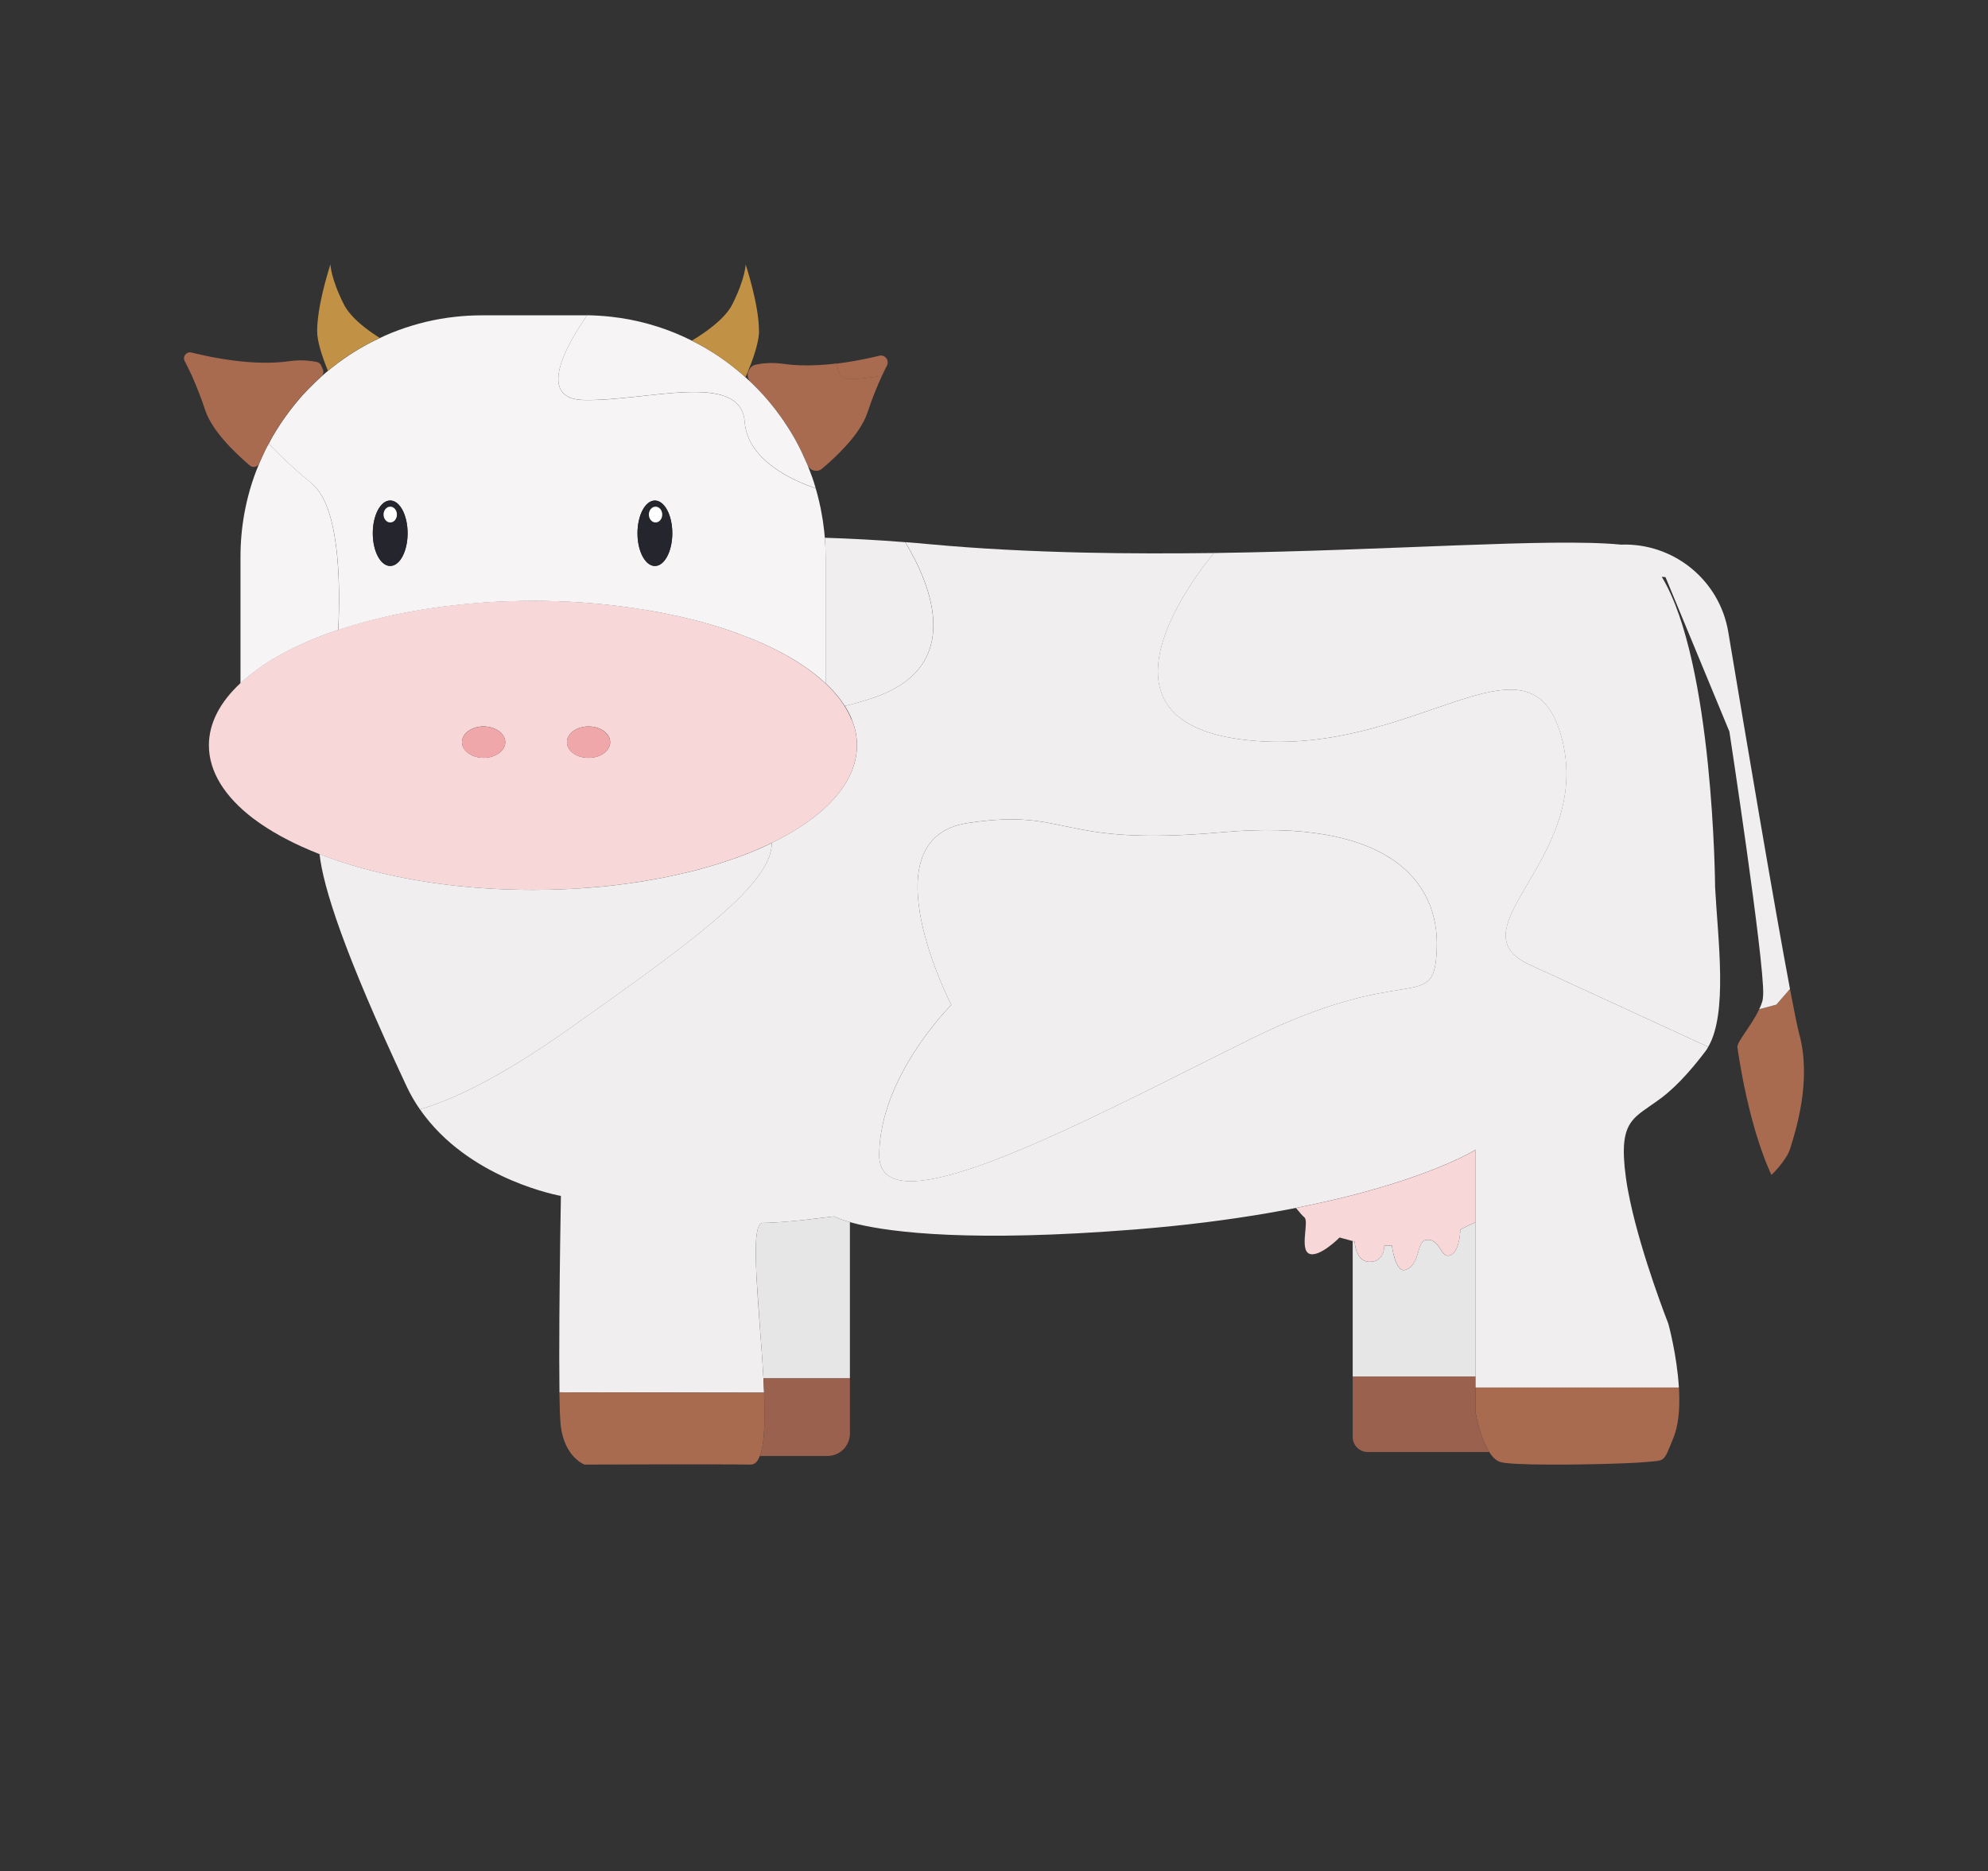 <?xml version="1.0" encoding="UTF-8"?><svg xmlns="http://www.w3.org/2000/svg" viewBox="0 0 443 417"><rect x="0" y="0" width="443" height="417" fill="#333333" stroke="none"/><defs><style>.c{fill:#f6f4f5;}.d{fill:#f8d7d9;}.e{fill:#efa7aa;}.f{fill:#f0eeef;}.g{fill:#e6e6e6;}.h{fill:#fff;}.i{fill:#9a624e;}.j{fill:#c19246;}.k{fill:#a96b50;}.l{fill:#25252d;}</style></defs><g id="a"><g><path class="k" d="M400.96,230.51c2.75,10.2-.69,21.12-2.06,25.5-.85,2.66-4.15,5.82-4.15,5.82,0,0-1.57-3.07-3.44-9.25-1.39-4.64-2.96-11.03-4.15-19.16-.18-1.25,3.09-4.73,4.85-8.5l3.81-1.02,3.05-3.51c.94,4.99,1.68,8.59,2.08,10.13Z"/><path class="f" d="M398.88,220.38l-3.05,3.51-3.81,1.02c.26-.55,.49-1.13,.67-1.69,.11-.37,.18-.92,.21-1.59,.28-7.48-7.53-58.61-7.53-58.61l-14.24-34.41-.83-.07c11.57,19.06,11.89,69.22,11.89,69.22,.65,11.89,2.84,28.07-1.54,35.55-3.99-1.85-24.03-11.1-39.77-18.31-17.57-8.05,14.22-23.73,7.13-50.52-7.09-26.78-33.37,5.36-71.6,.28-34.37-4.57-11.01-35.32-5.91-41.52,39.47-.56,74.92-3.37,90.51-1.89,.05,0,.09,.02,.14,.02h.05c11.7-.44,22,7.87,23.93,19.5,3.95,23.66,10.27,61.1,13.74,79.5Z"/><path class="f" d="M380.65,233.31c-.19,.37-.42,.72-.67,1.04-2.08,2.73-5.72,7.27-9.74,10.3-6.18,4.66-9.7,4.66-7.94,17.71,.23,1.68,.55,3.48,.95,5.31,2.66,12.47,8.52,27.33,8.52,27.33,0,0,1.92,6.95,2.35,14.2h-45.35v-52.97l-.02,.02s-.04,.02-.05,.04c-.81,.48-7.8,4.59-22.87,8.84-1.39,.41-2.88,.79-4.41,1.2-3.78,.97-7.99,1.92-12.65,2.86-7.98,1.57-17.27,3-28,4.09-2.54,.25-5.17,.49-7.87,.71-36.36,2.89-54.01,.65-61.75-1.18-.65-.16-1.25-.32-1.76-.46-.81-.23-1.45-.44-1.96-.62-.05-.02-.11-.04-.14-.05-.11-.05-.21-.09-.32-.11-.04-.02-.05-.02-.07-.04-.25-.11-.44-.18-.6-.25-.3-.14-.44-.21-.44-.21,0,0-1.25,.16-3.11,.37-.23,.02-.46,.05-.69,.09-.25,.02-.48,.04-.72,.07-.26,.04-.51,.05-.78,.09-.11,0-.19,.02-.3,.04,.11,0,.19-.02,.3-.02-3.42,.41-7.76,.81-10.59,.81-.95,0-1.38,1.69-1.52,4.5-.02,.21-.02,.44-.02,.67-.02,.44-.02,.94-.02,1.45,0,.44,0,.9,.02,1.38,0,.46,.02,.95,.04,1.45,.02,.55,.05,1.13,.07,1.71,.18,4.09,.56,8.95,.92,13.89,0,.05,.02,.11,.02,.16,.25,3.16,.48,6.35,.64,9.39,.05,1.09,.11,2.17,.14,3.23h-.28l-14.12-.02-17.75-.04-13.44-.02c-.12-9.17,.02-23.94,.16-33.74,.09-5.91,.16-10.02,.16-10.02,0,0-19.16-3.35-30.24-17.7-.41-.51-.79-1.06-1.18-1.61,6.93-1.99,17.41-6.72,33.47-18.09,25.62-18.14,45.2-32.01,44.92-41.29,.23-.09,.44-.21,.67-.32,3.67-1.82,6.88-3.86,9.55-6.03,5.59-4.57,8.79-9.83,8.79-15.4,0-1.96-.41-3.9-1.16-5.77-.41-1.01-.92-2.01-1.55-2.98,1.87-.44,3.88-1.01,6.02-1.71,20.94-6.85,13.16-25.34,7.46-34.79,1.73,.12,3.46,.28,5.22,.44,11.36,1.06,23.06,1.62,34.76,1.89,9.69,.21,19.36,.21,28.8,.09-5.1,6.19-28.46,36.95,5.91,41.52,38.23,5.08,64.51-27.07,71.6-.28,7.09,26.78-24.7,42.47-7.13,50.52,15.74,7.22,35.78,16.46,39.77,18.31Zm-60.48-21.97c.55-15-10.89-29.17-47.96-25.87-37.09,3.32-33.51-5.49-56.46-2.08-22.96,3.39-3.76,40.56-3.76,40.56,0,0-15.97,15.77-16.07,33.42-.11,17.64,47.69-8.54,83.07-25.97,35.39-17.45,40.62-5.06,41.18-20.06Z"/><path class="k" d="M374.18,310.35c.14,3.65-.14,7.29-1.29,10.09-2.29,5.65-1.76,4.94-6.18,5.38-3.62,.37-20.47,.81-28.53,.41-1.76-.09-3.11-.21-3.79-.41-.99-.26-1.82-1.11-2.54-2.24-.78-1.24-1.41-2.77-1.89-4.23-.79-2.47-1.18-4.71-1.18-4.71v-5.42h45.35l.05,1.06v.07Z"/><path class="i" d="M331.85,323.58h-27.07c-1.85,0-3.35-1.5-3.35-3.35v-13.48h27.35v7.89s.39,2.24,1.18,4.71c.48,1.46,1.11,3,1.89,4.23Z"/><path class="g" d="M328.78,272.36v34.39h-27.35v-30.17l.42,.11s.19,4.52,3.37,4.52c3.37,0,3.25-3.62,3.25-3.62h1.69s.74,5.98,2.91,5.42c3.35-.88,2.63-6.16,4.48-6.62,3.37-.83,3.37,4.22,5.61,3.35,1.75-.65,2.13-3.86,2.22-5.22,.02-.34,.02-.53,.02-.53l3.37-1.62Z"/><path class="d" d="M328.78,256.25v16.11l-3.37,1.62s0,.19-.02,.53c-.09,1.36-.48,4.57-2.22,5.22-2.24,.86-2.24-4.18-5.61-3.35-1.85,.46-1.13,5.73-4.48,6.62-2.17,.56-2.91-5.42-2.91-5.42h-1.69s.12,3.62-3.25,3.62c-3.18,0-3.37-4.52-3.37-4.52l-.42-.11-2.93-.79s-4.5,4.52-6.74,3.62c-2.24-.92,0-7.22-1.11-8.12-.39-.3-1.09-1.13-1.87-2.08,4.66-.94,8.88-1.89,12.65-2.86,1.54-.41,3.02-.79,4.41-1.2,15.07-4.25,22.06-8.36,22.87-8.84,.02-.02,.04-.04,.05-.04l.02-.02Z"/><path class="f" d="M272.21,185.48c37.07-3.3,48.5,10.87,47.96,25.87-.56,15-5.79,2.61-41.18,20.06-35.38,17.43-83.17,43.62-83.07,25.97,.11-17.64,16.07-33.42,16.07-33.42,0,0-19.2-37.18,3.76-40.56,22.96-3.41,19.37,5.4,56.46,2.08Z"/><path class="f" d="M201.72,120.83c5.7,9.46,13.48,27.95-7.46,34.79-2.13,.71-4.15,1.27-6.02,1.71-.79-1.27-1.78-2.52-2.91-3.72-.42-.44-.88-.92-1.36-1.34v-28.18c0-1.43-.05-2.86-.18-4.25,5.73,.18,11.73,.49,17.93,.99Z"/><path class="k" d="M195.92,79.28c1.29-.32,2.33,1.04,1.71,2.21-.34,.65-.71,1.41-1.11,2.28-2.93,.44-5.58,.74-7.13,.74-2.05,0-2.77-1.55-2.88-3.49,.42-.05,.85-.11,1.25-.16,3.18-.46,6.05-1.06,8.15-1.57Z"/><path class="k" d="M196.52,83.76c-.97,2.1-2.1,4.82-3.23,8.2-.42,1.27-1.09,2.56-1.96,3.83-.81,1.22-1.76,2.42-2.84,3.58-1.62,1.8-3.48,3.53-5.31,5.08-1.06,.88-2.68,.49-3.21-.79-.09-.19-.16-.39-.25-.58-.14-.34-.3-.69-.46-1.01-.02-.05-.05-.12-.09-.18-.02-.04-.04-.09-.05-.12-.16-.42-.35-.83-.56-1.22l-.05-.11c-.02-.05-.05-.11-.07-.14-.28-.62-.6-1.2-.92-1.8-.44-.83-.92-1.66-1.41-2.45-.23-.37-.48-.74-.71-1.11-.02-.05-.05-.11-.11-.16-.23-.37-.48-.74-.72-1.11-.28-.39-.55-.78-.83-1.15-.23-.35-.49-.71-.76-1.06-.04-.02-.05-.05-.09-.09-.56-.74-1.16-1.48-1.76-2.19-.62-.72-1.24-1.41-1.89-2.1s-1.31-1.34-1.99-1.99c0,0,0-.02-.02-.02-.58-.58-.79-1.46-.49-2.24,0-.02,.02-.04,.02-.05,.02-.02,.02-.05,.04-.07l.11-.21c.26-.62,.81-1.08,1.46-1.22,1.82-.41,3.9-.53,6.3-.18,1.15,.16,2.31,.26,3.49,.3,2.81,.11,5.68-.07,8.36-.41,.11,1.94,.83,3.49,2.88,3.49,1.55,0,4.2-.3,7.13-.74Z"/><path class="d" d="M189.8,160.32c.76,1.87,1.16,3.81,1.16,5.77,0,5.58-3.19,10.83-8.79,15.4-2.66,2.17-5.88,4.22-9.55,6.03-.23,.11-.44,.23-.67,.32-1.18,.58-2.4,1.16-3.67,1.68-1.39,.58-2.84,1.15-4.34,1.68-.53,.19-1.09,.39-1.64,.56-.53,.19-1.06,.37-1.61,.53-.44,.16-.92,.3-1.38,.44-.12,.04-.26,.09-.41,.12-.58,.18-1.18,.35-1.8,.51-.74,.21-1.48,.42-2.24,.62-.95,.23-1.91,.48-2.88,.69-2.13,.51-4.34,.97-6.62,1.36-1.92,.34-3.9,.65-5.91,.92-.83,.11-1.64,.21-2.47,.32-2.51,.28-5.05,.51-7.64,.69-1.15,.09-2.31,.14-3.48,.19-1.09,.05-2.21,.09-3.32,.12h-.34c-1.15,.02-2.29,.04-3.46,.04-11.77,0-22.87-1.25-32.68-3.49-5.4-1.2-10.43-2.73-14.91-4.5-.11-.05-.19-.09-.3-.12-4.85-1.92-9.1-4.11-12.67-6.55-.19-.14-.39-.28-.58-.41-.42-.3-.81-.58-1.22-.88-6.25-4.78-9.83-10.34-9.83-16.27,0-4.94,2.49-9.63,6.99-13.82,.71-.67,1.46-1.32,2.29-1.98,1.73-1.38,3.72-2.72,5.89-3.97,.44-.25,.88-.49,1.38-.76,2.01-1.08,4.18-2.1,6.49-3.07,.72-.3,1.48-.6,2.24-.88,1.13-.44,2.29-.85,3.49-1.25l.32-.11c.07-.02,.12-.04,.19-.07,.49-.16,1.02-.32,1.54-.48l1.16-.37,.95-.26c1.66-.49,3.39-.95,5.15-1.36,.74-.18,1.48-.35,2.22-.51,.64-.14,1.27-.28,1.92-.41,.65-.14,1.31-.26,1.96-.39,.78-.14,1.59-.28,2.38-.42,1.61-.28,3.25-.53,4.91-.74,.56-.09,1.13-.16,1.71-.21,.48-.07,.97-.12,1.45-.18,.88-.11,1.78-.19,2.68-.28,.25-.02,.48-.05,.72-.07,.76-.07,1.52-.12,2.29-.18,.16-.02,.3-.02,.46-.04,.69-.05,1.39-.09,2.1-.14,.41-.02,.83-.04,1.24-.07,.95-.04,1.91-.07,2.88-.11,1.71-.05,3.44-.09,5.17-.09,7.41,0,14.57,.51,21.31,1.46,2.58,.35,5.08,.78,7.53,1.24,1.22,.25,2.42,.49,3.62,.76,.88,.19,1.76,.41,2.63,.62,.09,.02,.18,.05,.26,.07,.35,.09,.69,.18,1.02,.26s.67,.16,1.01,.26c.09,.02,.19,.04,.28,.07,.74,.19,1.46,.41,2.17,.62,.81,.25,1.62,.49,2.4,.74,.65,.21,1.29,.42,1.92,.64,.53,.19,1.04,.37,1.55,.56,1.01,.37,2.01,.76,2.98,1.15,.6,.25,1.22,.49,1.8,.76,.6,.26,1.18,.51,1.75,.79,.58,.26,1.15,.53,1.69,.81,.55,.26,1.09,.55,1.62,.83v.02c.51,.26,1.01,.53,1.48,.81,.42,.25,.86,.49,1.29,.76,.76,.48,1.48,.94,2.19,1.43,1.73,1.18,3.28,2.43,4.68,3.72,.48,.42,.94,.9,1.36,1.34,1.13,1.2,2.12,2.45,2.91,3.72,.64,.97,1.15,1.98,1.55,2.98Zm-53.92,5.7c.07-.19,.09-.41,.09-.62,0-1.25-.9-2.35-2.26-2.98-.74-.34-1.62-.53-2.56-.53-2.66,0-4.82,1.57-4.82,3.51,0,.48,.14,.94,.39,1.34v.02c.11,.18,.21,.34,.35,.49,.85,.99,2.35,1.64,4.08,1.64,2.36,0,4.34-1.25,4.73-2.88Zm-23.29-.62c0-1.78-1.83-3.26-4.22-3.48-.19-.02-.41-.04-.6-.04-2.66,0-4.82,1.57-4.82,3.51,0,.56,.19,1.08,.51,1.55,.78,1.15,2.42,1.94,4.31,1.94,2.65,0,4.82-1.57,4.82-3.49Z"/><path class="i" d="M189.39,307.12v12.35c0,2.75-2.24,4.99-4.99,4.99h-15.07l.11-.26c.95-2.75,1.06-7.87,.83-13.85-.04-1.06-.09-2.13-.14-3.23h19.27Z"/><path class="g" d="M189.39,272.36v34.76h-19.27c-.16-3.03-.39-6.23-.64-9.39,0-.05-.02-.11-.02-.16-.3-4.94-.71-9.79-.92-13.89-.02-.58-.05-1.16-.07-1.71-.02-.49-.04-.99-.04-1.45-.02-.48-.02-.94-.02-1.38,0-.51,0-1.01,.02-1.45,0-.23,0-.46,.02-.67,.14-2.81,.56-4.5,1.52-4.5,2.82,0,7.16-.41,10.59-.81,.02,0,.05,0,.09-.02,.49-.05,.97-.11,1.41-.16,.23-.04,.46-.07,.69-.09,1.85-.21,3.11-.37,3.11-.37,0,0,.14,.07,.44,.21,.16,.07,.35,.14,.6,.25,.02,.02,.04,.02,.07,.04,.11,.02,.21,.05,.32,.11,.04,.02,.09,.04,.14,.05,.51,.18,1.15,.39,1.96,.62Z"/><path class="c" d="M183.97,124.1v28.18c-1.39-1.29-2.95-2.54-4.68-3.72-.71-.49-1.43-.95-2.19-1.43-.42-.26-.86-.51-1.29-.76-.48-.28-.97-.55-1.48-.83-.53-.28-1.08-.56-1.62-.83-.55-.28-1.11-.56-1.69-.81-.56-.28-1.15-.53-1.75-.79-.58-.26-1.2-.51-1.8-.76-.97-.39-1.98-.78-2.98-1.15-.51-.19-1.02-.37-1.55-.56-.64-.21-1.27-.42-1.92-.64-.78-.25-1.59-.49-2.4-.74-.71-.21-1.43-.42-2.17-.62-.09-.04-.19-.05-.28-.07-.34-.11-.67-.18-1.01-.26s-.67-.18-1.02-.26c-.09-.02-.18-.05-.26-.07-.86-.21-1.75-.42-2.63-.62-1.2-.26-2.4-.51-3.62-.76-2.43-.48-4.96-.88-7.53-1.24-6.74-.95-13.9-1.46-21.31-1.46-1.73,0-3.46,.04-5.17,.09-.97,.04-1.92,.07-2.88,.11-.41,.04-.83,.05-1.24,.07-.71,.05-1.41,.09-2.1,.14-.16,.02-.3,.02-.46,.04-.78,.05-1.54,.11-2.29,.18-.25,.02-.48,.05-.72,.07-.9,.09-1.8,.18-2.68,.28-.48,.05-.97,.11-1.45,.18-.58,.05-1.15,.12-1.71,.21-1.66,.21-3.3,.46-4.91,.74-.79,.14-1.61,.28-2.38,.42-.65,.12-1.31,.25-1.96,.39-.65,.12-1.29,.26-1.92,.41-.74,.16-1.48,.34-2.22,.51-1.76,.41-3.49,.86-5.15,1.36l-.95,.26-1.16,.37c-.51,.16-1.04,.32-1.54,.48-.07,.04-.12,.05-.19,.07l-.32,.11c.53-11.47,.11-27.63-5.89-32.61-4.82-4.01-7.82-6.95-9.6-8.91,0-.02,0-.04,.02-.05,.25-.46,.48-.92,.72-1.36,.04-.04,.05-.09,.07-.12,.04-.07,.07-.12,.11-.19l.16-.26c.21-.32,.41-.65,.6-.99,.3-.48,.6-.95,.92-1.45,.3-.44,.62-.9,.92-1.34,.16-.21,.3-.41,.46-.62,.05-.07,.09-.12,.14-.19,.35-.49,.71-.99,1.09-1.45,.46-.58,.9-1.15,1.39-1.69,.16-.23,.35-.42,.53-.64,.19-.21,.39-.41,.56-.62,.37-.41,.74-.81,1.13-1.2,.11-.12,.21-.23,.34-.34,.23-.25,.48-.49,.72-.72l.12-.12c.37-.37,.74-.74,1.13-1.06,.19-.19,.39-.37,.6-.56,.23-.19,.48-.42,.72-.64,.23-.19,.48-.41,.72-.6l.26-.21c.23-.19,.44-.37,.67-.55,3.26-2.59,6.81-4.8,10.62-6.56,.39-.19,.79-.37,1.18-.55,.99-.44,1.99-.85,3.02-1.22,3.97-1.46,8.17-2.49,12.54-2.96,1.98-.23,4.01-.34,6.07-.34h23.41c-3.72,5.31-11.95,18.6-.81,18.88,13.92,.34,35.06-6.6,35.91,4.87,.65,8.59,10.76,13.09,15.83,14.82,.26,.9,.51,1.8,.72,2.72,.28,1.16,.53,2.35,.71,3.55,.12,.62,.21,1.24,.28,1.85,.14,.95,.25,1.94,.32,2.91,.12,1.39,.18,2.82,.18,4.25Zm-34.23-3.92c.05-.42,.07-.88,.07-1.34,0-4.04-1.73-7.3-3.88-7.3s-3.88,3.26-3.88,7.3c0,.62,.04,1.22,.12,1.8,.42,3.16,1.96,5.49,3.76,5.49,1.91,0,3.48-2.56,3.81-5.95Zm-58.91-1.34c0-4.04-1.73-7.3-3.88-7.3s-3.88,3.26-3.88,7.3,1.75,7.29,3.88,7.29,3.88-3.26,3.88-7.29Z"/><path class="f" d="M181.35,271.62c.25-.04,.48-.05,.72-.07-.44,.05-.92,.11-1.41,.16,.23-.04,.46-.05,.69-.09Z"/><path class="c" d="M180.96,106.26c.3,.85,.56,1.69,.81,2.56-5.06-1.73-15.17-6.23-15.83-14.82-.85-11.47-21.98-4.53-35.91-4.87-11.13-.28-2.91-13.57,.81-18.88,1.8,.04,3.58,.14,5.35,.34,5.75,.64,11.24,2.19,16.3,4.52,.56,.26,1.13,.53,1.68,.81,3.74,1.85,7.2,4.13,10.37,6.78,.53,.44,1.09,.9,1.59,1.39t.04,.02c.37,.34,.72,.65,1.06,.99,.02,0,.02,.02,.02,.02,.69,.65,1.34,1.31,1.99,1.99s1.27,1.38,1.89,2.1c.6,.71,1.2,1.45,1.76,2.19,.3,.39,.58,.76,.85,1.15,.28,.37,.55,.76,.83,1.15,.25,.37,.49,.74,.72,1.11,.05,.05,.09,.11,.11,.16,.23,.37,.48,.74,.71,1.11,.49,.79,.97,1.62,1.41,2.45,.32,.6,.64,1.18,.92,1.8,.02,.04,.05,.09,.07,.14l.05,.11c.19,.41,.39,.81,.56,1.22,.02,.04,.04,.09,.05,.12,.04,.05,.07,.12,.09,.18,.16,.32,.32,.67,.46,1.01,.09,.19,.16,.39,.25,.58,.35,.85,.67,1.73,.99,2.59Z"/><path class="f" d="M181.35,271.62c-.23,.04-.46,.05-.69,.09h-.09c.26-.04,.51-.05,.78-.09Z"/><path class="f" d="M180.66,271.71s-.07,.02-.09,.02v-.02h.09Z"/><path class="f" d="M180.57,271.71v.02c-.11,0-.19,.02-.3,.02,.11-.02,.19-.04,.3-.04Z"/><path class="f" d="M179.12,101.78c-.18-.41-.37-.81-.56-1.22,.21,.39,.41,.79,.56,1.22Z"/><path class="f" d="M175.82,146.36c-.48-.28-.97-.55-1.48-.81v-.02c.51,.28,1.01,.55,1.48,.83Z"/><path class="f" d="M173.74,92.53c-.26-.39-.55-.76-.85-1.15,.04,.04,.05,.07,.09,.09,.26,.35,.53,.71,.76,1.06Z"/><path class="f" d="M172.72,144.7c-.55-.28-1.11-.55-1.69-.81,.58,.25,1.15,.53,1.69,.81Z"/><path class="f" d="M171.96,187.84c.28,9.28-19.3,23.15-44.92,41.29-16.06,11.36-26.54,16.09-33.47,18.09-1.11-1.59-2.12-3.32-2.98-5.17-14.13-30.17-18.54-44.32-19.39-51.73,4.48,1.76,9.51,3.3,14.91,4.5,9.81,2.24,20.91,3.49,32.68,3.49,1.16,0,2.31-.02,3.46-.04h.34c1.11-.04,2.22-.07,3.32-.12,1.16-.05,2.33-.11,3.48-.19,2.59-.16,5.13-.39,7.64-.69,.83-.11,1.64-.21,2.47-.32,2.01-.26,3.97-.56,5.91-.92,2.28-.39,4.48-.85,6.62-1.36,.97-.21,1.92-.46,2.88-.69,.76-.19,1.5-.41,2.24-.62,.62-.16,1.22-.34,1.8-.51,.14-.04,.28-.09,.41-.12,.46-.14,.94-.28,1.38-.44,.55-.16,1.08-.34,1.61-.53,.55-.18,1.11-.37,1.64-.56,1.5-.53,2.95-1.09,4.34-1.68,1.27-.51,2.49-1.09,3.67-1.68Z"/><path class="k" d="M170.26,310.35c.23,5.98,.12,11.1-.83,13.85l-.11,.26c-.34,.9-.76,1.5-1.32,1.76-.23,.11-.46,.16-.71,.16-7.9-.12-37.04,0-37.04,0,0,0-4.39-1.59-5.28-8.52-.02-.21-.05-.44-.07-.72-.12-1.45-.19-3.86-.25-6.86l13.44,.02,17.75,.04,14.12,.02h.28Z"/><path class="j" d="M169.15,73.78c0,.23-.02,.48-.04,.74-.21,2.35-1.31,5.54-2.58,8.61-.12,.32-.26,.64-.41,.95-.49-.49-1.06-.95-1.59-1.39-3.18-2.65-6.63-4.92-10.37-6.78,1.59-.94,3.26-2.06,4.76-3.28,1.83-1.48,3.42-3.12,4.27-4.8,2.96-5.95,2.96-8.91,2.96-8.91,0,0,2.98,8.91,2.98,14.86Z"/><path class="f" d="M168.55,283.69c.21,4.09,.62,8.95,.92,13.89-.35-4.94-.74-9.79-.92-13.89Z"/><path class="l" d="M149.82,118.84c0,.46-.02,.92-.07,1.34-.34,3.39-1.91,5.95-3.81,5.95-1.8,0-3.33-2.33-3.76-5.49-.09-.58-.12-1.18-.12-1.8,0-4.04,1.75-7.3,3.88-7.3s3.88,3.26,3.88,7.3Zm-2.24-4.16c0-.97-.67-1.76-1.48-1.76s-1.5,.79-1.5,1.76,.67,1.76,1.5,1.76,1.48-.79,1.48-1.76Z"/><path class="h" d="M146.09,112.91c.81,0,1.48,.79,1.48,1.76s-.67,1.76-1.48,1.76-1.5-.79-1.5-1.76,.67-1.76,1.5-1.76Z"/><path class="f" d="M140.09,135.35c2.58,.35,5.1,.76,7.53,1.24-2.45-.46-4.96-.88-7.53-1.24Z"/><path class="f" d="M139.48,196.95c2.01-.26,3.99-.58,5.91-.92-1.94,.35-3.9,.65-5.91,.92Z"/><path class="e" d="M135.96,165.4c0,.21-.02,.42-.09,.62-.39,1.62-2.36,2.88-4.73,2.88-1.73,0-3.23-.65-4.08-1.64-.14-.16-.25-.32-.35-.49v-.02c-.25-.41-.39-.86-.39-1.34,0-1.94,2.15-3.51,4.82-3.51,.94,0,1.82,.19,2.56,.53,1.36,.64,2.26,1.73,2.26,2.98Z"/><path class="f" d="M129.37,197.95c2.59-.18,5.13-.41,7.64-.69-2.51,.3-5.05,.53-7.64,.69Z"/><path class="e" d="M108.37,161.93c2.38,.21,4.22,1.69,4.22,3.48,0,1.92-2.17,3.49-4.82,3.49-1.89,0-3.53-.79-4.31-1.94-.32-.48-.51-.99-.51-1.55,0-1.94,2.15-3.51,4.82-3.51,.19,0,.41,.02,.6,.04Z"/><path class="l" d="M86.95,111.53c2.15,0,3.88,3.26,3.88,7.3s-1.73,7.29-3.88,7.29-3.88-3.26-3.88-7.29,1.75-7.3,3.88-7.3Zm1.5,3.14c0-.97-.67-1.76-1.48-1.76s-1.5,.79-1.5,1.76,.67,1.76,1.5,1.76,1.48-.79,1.48-1.76Z"/><path class="h" d="M86.97,112.91c.81,0,1.48,.79,1.48,1.76s-.67,1.76-1.48,1.76-1.5-.79-1.5-1.76,.67-1.76,1.5-1.76Z"/><path class="j" d="M78.13,70.03c1.68,1.96,4.13,3.79,6.49,5.28-3.81,1.76-7.36,3.97-10.62,6.56-.23,.18-.44,.35-.67,.55l-.26,.21c-.02-.05-.05-.12-.07-.18-1.29-3.19-2.33-6.46-2.33-8.68,0-.6,.04-1.24,.09-1.89,.48-5.77,2.88-12.97,2.88-12.97,0,0,0,2.96,2.98,8.91,.37,.74,.9,1.48,1.52,2.21Z"/><path class="c" d="M69.48,107.76c6,4.98,6.42,21.14,5.89,32.61-1.2,.41-2.36,.81-3.49,1.25-.76,.28-1.52,.58-2.24,.88-2.31,.97-4.48,1.99-6.49,3.07-.49,.26-.94,.51-1.38,.76-2.17,1.25-4.16,2.59-5.89,3.97-.83,.65-1.59,1.31-2.29,1.98v-28.18c0-6.76,1.24-13.22,3.51-19.18,.11-.26,.23-.55,.34-.81v-.02l.32-.79v-.02c.11-.25,.19-.48,.32-.71,.14-.34,.28-.67,.44-.99l.12-.25c.12-.26,.23-.53,.37-.79,.12-.26,.25-.51,.39-.78,.16-.3,.32-.62,.49-.92,1.78,1.96,4.78,4.91,9.6,8.91Z"/><path class="k" d="M71.95,82.35c.23,.53,.09,1.15-.34,1.52-.21,.19-.41,.37-.6,.56-.39,.32-.76,.69-1.13,1.06l-.12,.12c-.25,.23-.49,.48-.72,.72-.12,.11-.23,.21-.34,.34-.39,.39-.76,.79-1.13,1.2-.18,.21-.37,.41-.56,.62-.18,.21-.37,.41-.53,.64-.49,.55-.94,1.11-1.39,1.69-.39,.46-.74,.95-1.09,1.45-.05,.07-.09,.12-.14,.19-.16,.21-.3,.41-.46,.62-.3,.44-.62,.9-.92,1.34-.32,.49-.62,.97-.92,1.45-.19,.34-.39,.67-.6,.99l-.16,.26c-.04,.07-.07,.12-.11,.19-.02,.04-.04,.09-.07,.12-.25,.44-.48,.9-.72,1.36-.02,.02-.02,.04-.02,.05-.18,.3-.34,.62-.49,.92-.09,.14-.16,.28-.25,.44l-.14,.34c-.14,.26-.25,.53-.37,.79l-.12,.25c-.16,.32-.3,.65-.44,.99-.12,.23-.21,.46-.32,.71v.02c-.39,.79-1.39,1.02-2.08,.44-1.45-1.24-2.89-2.58-4.23-3.97h-.02c-1.16-1.22-2.26-2.49-3.18-3.76-.21-.26-.39-.51-.56-.78v-.02c-.85-1.27-1.54-2.56-1.96-3.83-.48-1.45-.95-2.79-1.45-4.01-.41-1.08-.83-2.05-1.22-2.95l-.3-.71c-.6-1.29-1.13-2.36-1.59-3.23-.55-1.02,.37-2.19,1.5-1.92,4.73,1.18,13.99,3.05,21.68,1.94,1.83-.26,3.51-.25,4.99-.04h.05c.46,.05,.88,.14,1.29,.23,.42,.11,.76,.41,.92,.81,.12,.28,.23,.56,.35,.83Z"/><path class="f" d="M59.39,99.77c-.14,.26-.26,.51-.39,.78l.14-.34c.09-.16,.16-.3,.25-.44Z"/></g></g><g id="b"/></svg>